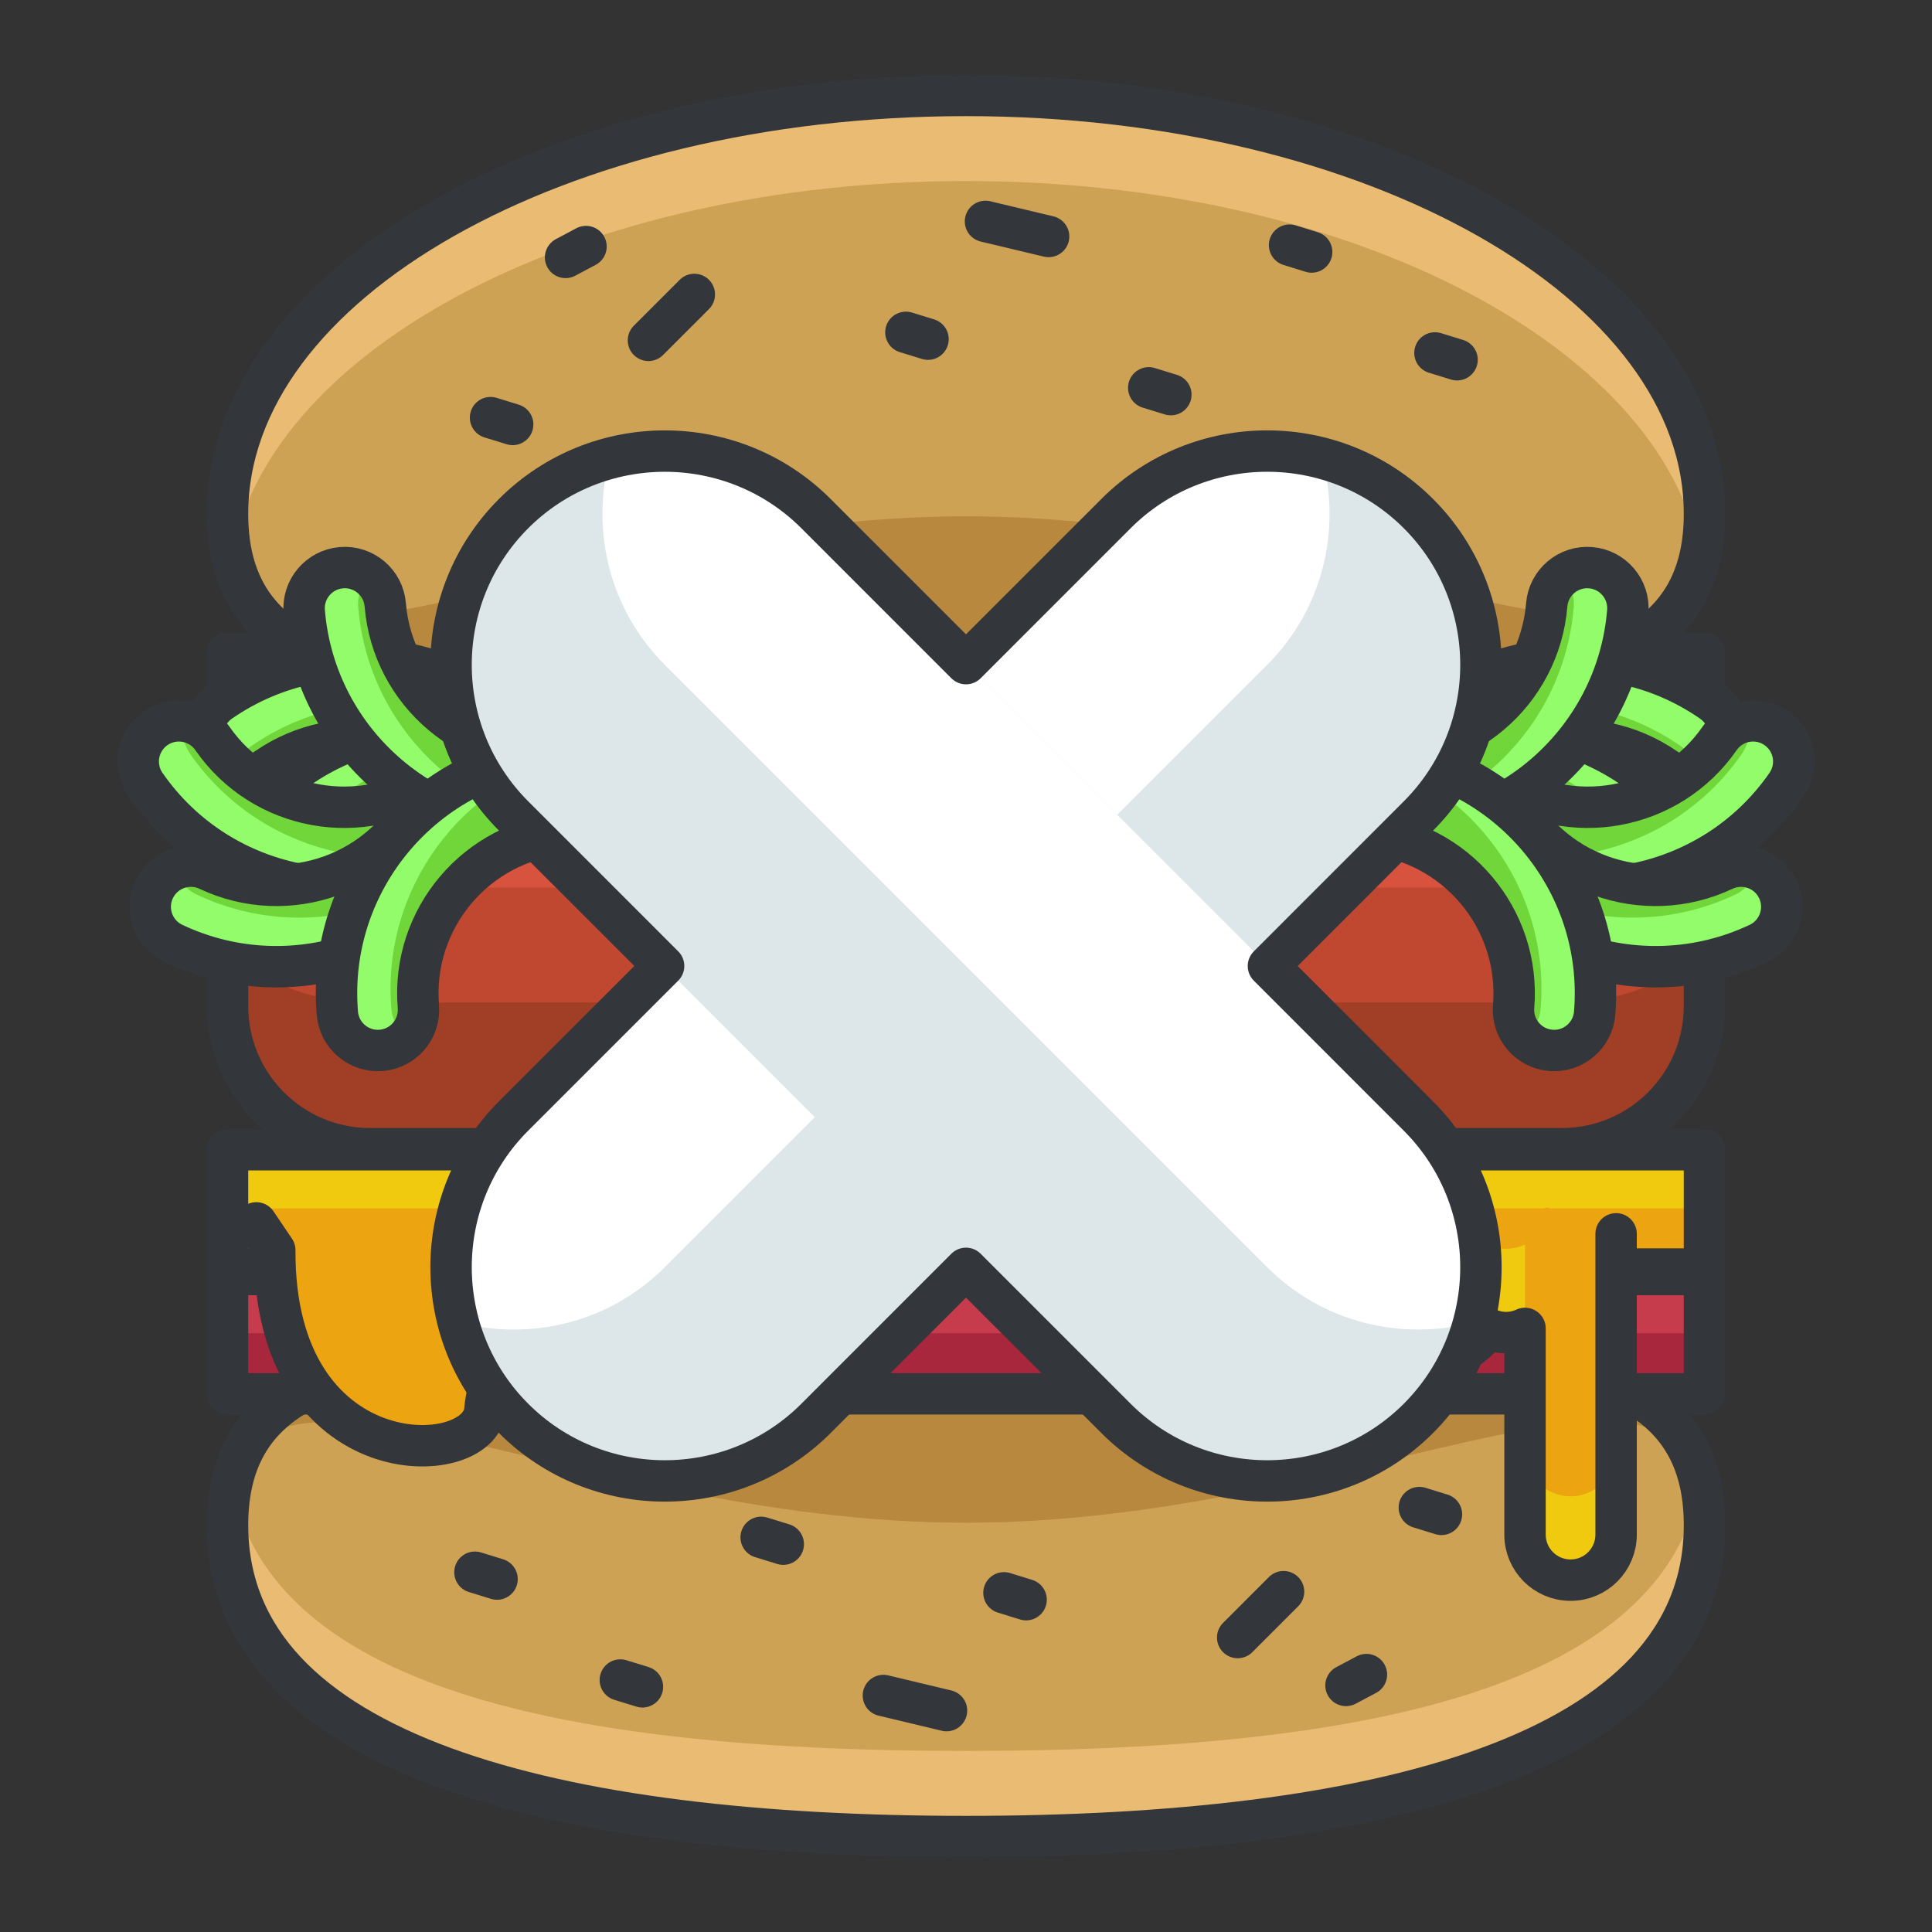 <?xml version="1.0" encoding="utf-8"?>
<!-- Generator: Adobe Illustrator 16.0.0, SVG Export Plug-In . SVG Version: 6.00 Build 0)  -->
<!DOCTYPE svg PUBLIC "-//W3C//DTD SVG 1.1//EN" "http://www.w3.org/Graphics/SVG/1.1/DTD/svg11.dtd">
<svg version="1.1" id="Layer_1" xmlns="http://www.w3.org/2000/svg" xmlns:xlink="http://www.w3.org/1999/xlink" x="0px" y="0px"
	 width="140px" height="140px" viewBox="0 0 140 140" style="enable-background:new 0 0 140 140;" xml:space="preserve">
<rect x="0" y="0" width="140" height="140" fill="#333333" stroke="none"/>
<style type="text/css">
<![CDATA[
	.st0{fill:#7A62F4;}
	.st1{fill:#7A8A91;}
	.st2{fill:#AA3154;}
	.st3{fill:#474B4F;}
	.st4{fill:#474C51;}
	.st5{fill:#477184;}
	.st6{fill:#AA8D5E;}
	.st7{fill:#AAF789;}
	.st8{fill:#7BE6FF;}
	.st9{fill:#7C66D8;}
	.st10{fill:#7CC0D8;}
	.st11{fill:#495359;}
	.st12{fill:#49DB7A;}
	.st13{fill:#49E500;}
	.st14{fill:#7DA8AA;}
	
		.st15{fill:none;stroke:#7C9199;stroke-width:3;stroke-linecap:round;stroke-linejoin:round;stroke-miterlimit:10;stroke-dasharray:5;}
	.st16{fill:#AD9F7F;}
	.st17{fill:none;stroke:#D3ECEF;stroke-linecap:round;stroke-linejoin:round;stroke-miterlimit:10;}
	.st18{fill:none;stroke:#C42323;stroke-width:3;stroke-linecap:round;stroke-linejoin:round;stroke-miterlimit:10;}
	.st19{fill:#AE52FF;}
	.st20{fill:#10DEF9;}
	.st21{fill:none;stroke:#267DC4;stroke-width:3;stroke-linecap:round;stroke-linejoin:round;stroke-miterlimit:10;}
	.st22{fill:#1162BA;}
	.st23{fill:#E02F2F;}
	.st24{fill:#E05368;}
	.st25{fill:#AFBFCE;}
	.st26{fill:#AFC8DD;}
	.st27{fill:#E0CC77;}
	.st28{fill:#1247B2;}
	.st29{fill:#E0DECE;}
	.st30{fill:#E0FF9C;}
	.st31{fill:none;stroke:#E21A32;stroke-linecap:round;stroke-linejoin:round;stroke-miterlimit:10;}
	.st32{fill:#13D626;}
	.st33{fill:#E2823B;}
	.st34{fill:#1462EF;}
	.st35{fill:#14B0ED;}
	.st36{fill:#1576EA;}
	.st37{fill:#15BDFF;}
	.st38{fill:#1613A5;}
	.st39{fill:#4A5056;}
	.st40{fill:#E55166;}
	.st41{fill:#E55A6B;}
	.st42{fill:#E56171;}
	.st43{fill:none;stroke:#79CC7E;stroke-width:2;stroke-linecap:round;stroke-linejoin:round;stroke-miterlimit:10;}
	.st44{fill:#4B6466;}
	.st45{opacity:0.4;fill:#79CC7E;}
	.st46{fill:#E6F1F4;}
	.st47{fill:#E6F2FC;}
	.st48{fill:#4C6362;}
	.st49{fill:#18AA67;}
	.st50{fill:#4D4D91;}
	.st51{fill:#4D575B;}
	.st52{fill:#E88E0C;}
	.st53{fill:#4DADCE;}
	.st54{fill:#E8E8E8;}
	.st55{opacity:0.3;fill:#9AA5A4;}
	.st56{fill:#80C3FF;}
	.st57{fill:#B066FF;}
	.st58{fill:#818F91;}
	.st59{fill:#B0D1D6;}
	.st60{fill:#B1DBDD;}
	.st61{fill:#B2104E;}
	.st62{fill:none;stroke:#FCFAE8;stroke-width:3;stroke-linecap:round;stroke-linejoin:round;stroke-miterlimit:10;}
	.st63{fill:#B2D1C7;}
	.st64{fill:#83ED3E;}
	.st65{fill:#83ED88;}
	.st66{fill:#8461BC;}
	.st67{fill:#84692C;}
	.st68{fill:#B3C9E2;}
	.st69{fill:none;stroke:#ED8700;stroke-width:3;stroke-linecap:round;stroke-linejoin:round;}
	.st70{fill:none;stroke:#64E2DC;stroke-width:3;stroke-linecap:round;stroke-linejoin:round;stroke-miterlimit:10;}
	.st71{fill:none;stroke:#33363A;stroke-width:3;stroke-linecap:round;stroke-linejoin:round;stroke-miterlimit:10;}
	.st72{fill:none;stroke:#33363A;stroke-width:4;stroke-linecap:round;stroke-linejoin:round;stroke-miterlimit:10;}
	.st73{fill:#85A7A8;}
	.st74{fill:#85C606;}
	.st75{fill:none;stroke:#33363A;stroke-width:5;stroke-linecap:round;stroke-linejoin:round;stroke-miterlimit:10;}
	.st76{fill:#86B2A2;}
	.st77{fill:#EA3D6A;}
	.st78{fill:#875835;}
	.st79{fill:#EA9706;}
	.st80{fill:#1C19AF;}
	.st81{fill:#EAAA0A;}
	.st82{fill:#EABC73;}
	.st83{fill:#EADFB2;}
	.st84{fill:#EAE4BE;}
	.st85{fill:#EAF2F9;}
	.st86{fill:#B7883D;}
	.st87{fill:#1CE5C3;}
	.st88{fill:#1CE8E3;}
	.st89{fill:#B7F467;}
	.st90{fill:none;stroke:#36B0CC;stroke-width:3;stroke-linecap:round;stroke-linejoin:round;stroke-miterlimit:10;}
	.st91{fill:#EBEDD3;}
	.st92{fill:none;stroke:#FFB000;stroke-width:3;stroke-linecap:round;stroke-linejoin:round;stroke-dasharray:8.275,8.275;}
	.st93{fill:#1DA834;}
	.st94{fill:#1DC8CC;}
	.st95{fill:#8957CE;}
	.st96{fill:#B8D3D1;}
	.st97{fill:#89A3A3;}
	.st98{fill:#1E91F9;}
	.st99{fill:#B969FF;}
	.st100{fill:#1EA6E2;}
	.st101{fill:#FFFFFF;stroke:#FFFFFF;stroke-width:2;stroke-linecap:round;stroke-linejoin:round;stroke-miterlimit:10;}
	.st102{fill:#ED4706;}
	.st103{fill:#EDA411;}
	.st104{fill:#EDDE88;}
	.st105{fill:#EDF4F4;}
	.st106{fill:#5050E2;}
	.st107{fill:#1FADE5;}
	.st108{enable-background:new    ;}
	.st109{fill:#EF4D4D;}
	.st110{fill:#EF6F7B;}
	.st111{fill:#EF9681;}
	.st112{fill:#EFA37D;}
	.st113{fill:#EFB289;}
	.st114{fill:#EFBD59;}
	.st115{fill:#EFCA0F;}
	.st116{fill:#EFEFDF;}
	.st117{fill:#526163;}
	.st118{fill:#529E54;}
	.st119{fill:#52C408;}
	.st120{fill:#5351B7;}
	.st121{fill:none;stroke:#EBEDD3;stroke-linecap:round;stroke-linejoin:round;stroke-miterlimit:10;}
	.st122{fill:#555D60;}
	.st123{fill:#55DBFF;}
	.st124{fill:none;stroke:#FFEF5A;stroke-width:2;stroke-linecap:round;stroke-linejoin:round;stroke-miterlimit:10;}
	.st125{fill:none;stroke:#FFEF5A;stroke-width:4;stroke-linecap:round;stroke-linejoin:round;stroke-miterlimit:10;}
	.st126{fill:none;stroke:#536B7C;stroke-width:3;stroke-linecap:round;stroke-linejoin:round;stroke-miterlimit:10;}
	.st127{fill:#8A9199;}
	.st128{fill:#8A998A;}
	.st129{fill:#8CE5E2;}
	.st130{fill:#BC3150;}
	.st131{fill:#595F66;}
	.st132{fill:#BC8B4B;}
	.st133{fill:#8DABC9;}
	.st134{fill:#8E7EED;}
	.st135{fill:#8EC1C1;}
	.st136{fill:#20BCF2;}
	.st137{fill:#8F56D8;}
	.st138{fill:#BEDD05;}
	.st139{fill:none;stroke:#EAD7FF;stroke-width:3;stroke-linecap:round;stroke-linejoin:round;stroke-miterlimit:10;}
	.st140{fill:#2178F7;}
	.st141{fill:#219B1E;}
	.st142{fill:#BF76FF;}
	.st143{fill:none;stroke:#88CCFF;stroke-width:3;stroke-linecap:round;stroke-linejoin:round;stroke-miterlimit:10;}
	.st144{fill:#22A1EF;}
	.st145{fill:#237AF9;}
	.st146{fill:#F2790C;}
	.st147{fill:#246DED;}
	.st148{fill:#F3FAFF;}
	.st149{fill:#25C10A;}
	.st150{fill:#F42535;}
	.st151{fill:#F4921E;}
	.st152{fill:#F4AB0B;}
	.st153{fill:#F4F3E9;}
	.st154{fill:#5A5F63;}
	.st155{fill:#26A3F7;}
	.st156{fill:#F5FEFF;}
	.st157{fill:#277AF4;}
	.st158{fill:#2792F4;}
	.st159{fill:#279377;}
	.st160{fill:#27C927;}
	.st161{fill:#5C2DE0;}
	.st162{fill:#F7441C;}
	.st163{fill:#F7910B;}
	.st164{fill:#F79E00;}
	.st165{fill:none;stroke:#FFB000;stroke-width:3;stroke-linecap:round;stroke-linejoin:round;}
	.st166{fill:#5D3EDD;}
	.st167{fill:#29CDFF;}
	.st168{fill:#5E6870;}
	.st169{fill:#F9A858;}
	.st170{fill:#F9C19B;}
	.st171{fill:#F9E446;}
	.st172{fill:#5F666B;}
	.st173{fill:#5FCE96;}
	.st174{fill:#90B2B1;}
	.st175{fill:#91EA57;}
	.st176{fill:#C11E5C;}
	.st177{fill:#C14830;}
	.st178{fill:#C17E25;}
	.st179{fill:#C1B995;}
	.st180{fill:#C1BFA7;}
	.st181{fill:none;stroke:#F9EF95;stroke-width:3;stroke-linecap:round;stroke-linejoin:round;stroke-miterlimit:10;}
	.st182{fill:#92E0FF;}
	.st183{fill:#92FC6B;}
	.st184{fill:#C28AE2;}
	.st185{fill:#939DA3;}
	.st186{fill:#C3D8D6;}
	.st187{fill:#C3DFE0;}
	.st188{fill:#C42323;}
	.st189{fill:#C4415B;}
	.st190{fill:#C480FF;}
	.st191{fill:#95AF68;}
	.st192{fill:#2A8BF4;}
	.st193{fill:#2AAD2A;}
	.st194{fill:#C5E3EA;}
	.st195{fill:#C63C4D;}
	.st196{fill:#C67A6D;}
	.st197{fill:#C6BA9B;}
	.st198{fill:#FC4259;}
	.st199{fill:#FC90A2;}
	.st200{fill:#C8DBDB;}
	.st201{fill:#FCC322;}
	.st202{fill:#FCDECA;}
	.st203{fill:#FCF8E6;}
	.st204{fill:#2E6ECC;}
	.st205{fill:#FCFCB9;}
	.st206{fill:none;stroke:#FFB000;stroke-width:3;stroke-linecap:round;stroke-linejoin:round;stroke-dasharray:8.028,8.028;}
	.st207{fill:#C9E1F2;}
	.st208{fill:#FDFFFF;}
	.st209{fill:#FF315D;}
	.st210{fill:#FF3636;}
	.st211{fill:#FF4800;}
	.st212{fill:#FF502E;}
	.st213{fill:#FF5B00;}
	.st214{fill:#FF647E;}
	.st215{fill:#FF6B06;}
	.st216{fill:#FF7639;}
	.st217{fill:#FF7892;}
	.st218{fill:#FF7900;}
	.st219{fill:#FF8103;}
	.st220{fill:#FF8500;}
	.st221{fill:#FF9100;}
	.st222{fill:#FF9700;}
	.st223{fill:#FF9E12;}
	.st224{fill:#61BBFF;}
	.st225{fill:#FFA300;}
	.st226{fill:#FFAA00;}
	.st227{fill:#FFABBF;}
	.st228{fill:#FFB000;}
	.st229{fill:#FFB206;}
	.st230{fill:#FFBC00;}
	.st231{fill:#FFBF31;}
	.st232{fill:#FFC1AE;}
	.st233{fill:#FFC200;}
	.st234{fill:#FFC757;}
	.st235{fill:#FFC817;}
	.st236{fill:#FFCE00;}
	.st237{fill:#FFD243;}
	.st238{fill:#FFD400;}
	.st239{fill:#FFD833;}
	.st240{fill:#FFD9C0;}
	.st241{fill:#FFDC10;}
	.st242{fill:#FFDE52;}
	.st243{fill:#FFE108;}
	.st244{fill:#FFE10B;}
	.st245{fill:#FFE31A;}
	.st246{fill:#FFE448;}
	.st247{fill:#FFE8C2;}
	.st248{fill:#FFE98F;}
	.st249{fill:#FFEB5A;}
	.st250{fill:#FFEDA1;}
	.st251{fill:#FFF19C;}
	.st252{fill:#FFF6E1;}
	.st253{fill:#FFF87B;}
	.st254{fill:#FFF8C7;}
	.st255{fill:#FFFCEE;}
	.st256{fill:#FFFFFF;}
	.st257{fill:#62CEDD;}
	.st258{fill:#636E72;}
	.st259{fill:none;stroke:#DDAC24;stroke-width:2;stroke-linecap:round;stroke-linejoin:round;stroke-miterlimit:10;}
	.st260{fill:#64BDFF;}
	.st261{fill:#64E2DC;}
	.st262{fill:none;stroke:#33363A;stroke-linecap:round;stroke-linejoin:round;stroke-miterlimit:10;}
	.st263{fill:#66797F;}
	.st264{fill:none;stroke:#EBC0F9;stroke-width:3;stroke-linecap:round;stroke-linejoin:round;stroke-miterlimit:10;}
	.st265{fill:#9AC1C1;}
	.st266{fill:#676E72;}
	.st267{fill:#677F7F;}
	.st268{fill:#678B99;}
	.st269{fill:#9B0751;}
	.st270{fill:#9B6743;}
	.st271{fill:#9B7335;}
	.st272{fill:none;stroke:#E0FF9C;stroke-width:3;stroke-linecap:round;stroke-linejoin:round;stroke-miterlimit:10;}
	.st273{fill:#CAD7E5;}
	.st274{fill:#CAE5E3;}
	.st275{fill:none;stroke:#FFD815;stroke-width:3;stroke-linecap:round;stroke-linejoin:round;stroke-miterlimit:10;}
	.st276{fill:none;stroke:#64C0F9;stroke-width:3;stroke-linecap:round;stroke-linejoin:round;stroke-miterlimit:10;}
	.st277{fill:#68B6DD;}
	.st278{fill:#CC445B;}
	.st279{fill:none;stroke:#66A8F7;stroke-width:3;stroke-linecap:round;stroke-linejoin:round;stroke-miterlimit:10;}
	.st280{fill:#9D67C1;}
	.st281{fill:#CCFFFF;}
	.st282{fill:#9DC0C4;}
	.st283{fill:#9E2323;}
	.st284{fill:#9E45DD;}
	.st285{fill:#CDDEE0;}
	.st286{fill:#309FD6;}
	.st287{fill:none;stroke:#ED8700;stroke-width:3;stroke-linecap:round;stroke-linejoin:round;stroke-dasharray:7.704,7.704;}
	.st288{fill:#CE4313;}
	.st289{fill:#CEA255;}
	.st290{fill:#9FC1B5;}
	.st291{fill:#3131DD;}
	.st292{fill:#33363A;}
	.st293{fill:#334746;}
	.st294{fill:#3380CC;}
	.st295{fill:#34C166;}
	.st296{fill:#363B3F;}
	.st297{fill:#6A797C;}
	.st298{fill:#33363A;stroke:#33363A;stroke-width:3;stroke-linecap:round;stroke-linejoin:round;stroke-miterlimit:10;}
	.st299{fill:#6C85FF;}
	.st300{opacity:0.2;fill:#3C8DA0;}
	.st301{fill:none;stroke:#5F6266;stroke-width:3;stroke-linecap:round;stroke-linejoin:round;stroke-miterlimit:10;}
	.st302{fill:#00ADDB;}
	.st303{fill:#6F898C;}
	.st304{fill:#6FAF00;}
	.st305{fill:#D0D8CA;}
	.st306{fill:#D0E0EA;}
	.st307{fill:#D0E2F4;}
	.st308{fill:none;stroke:#FFB000;stroke-width:3;stroke-linecap:round;stroke-linejoin:round;stroke-dasharray:7.848,7.848;}
	.st309{fill:none;stroke:#33363A;stroke-width:10;stroke-linecap:round;stroke-linejoin:round;stroke-miterlimit:10;}
	.st310{fill:#04968E;}
	.st311{fill:#D30B49;}
	.st312{fill:#D31818;}
	.st313{fill:#D34624;}
	.st314{fill:#D39F1E;}
	.st315{fill:#D3D1C1;}
	.st316{fill:#D3DADD;}
	.st317{fill:#D3E5EA;}
	.st318{fill:#055E6D;}
	.st319{fill:#059CE8;}
	.st320{fill:#064E7F;}
	.st321{fill:#066782;}
	.st322{fill:#07563C;}
	.st323{fill:#D5E2CC;}
	.st324{fill:#3B4244;}
	.st325{fill:#D60024;}
	.st326{fill:#D6702B;}
	.st327{fill:#D68967;}
	.st328{fill:#D6A545;}
	.st329{fill:#D6CB9D;}
	.st330{fill:#3C4044;}
	.st331{fill:#08BC26;}
	.st332{fill:#097F2A;}
	.st333{fill:none;stroke:#FFAB94;stroke-width:4;stroke-linecap:round;stroke-linejoin:round;stroke-miterlimit:10;}
	.st334{fill:#3D5957;}
	.st335{fill:#3D99F4;}
	.st336{fill:#D8235F;}
	.st337{fill:#D83055;}
	.st338{fill:#D83563;}
	.st339{fill:#D83705;}
	.st340{fill:#D8533D;}
	.st341{fill:#D8D7C0;}
	.st342{fill:#3E9FF7;}
	.st343{fill:#D9F0F4;}
	.st344{fill:#705622;}
	.st345{fill:#70D63A;}
	.st346{fill:#A03F25;}
	.st347{fill:#A07F3C;}
	.st348{opacity:0.6;fill:#2670BF;}
	.st349{fill:#A0BAB9;}
	.st350{fill:#A197FC;}
	.st351{fill:#727B84;}
	.st352{fill:#A1C6C6;}
	.st353{fill:#A23FE8;}
	.st354{fill:#737F73;}
	.st355{fill:#73F4B3;}
	.st356{fill:#A31153;}
	.st357{fill:#748C4F;}
	.st358{fill:#749997;}
	.st359{fill:#0A7BE2;}
	.st360{fill:#0A8989;}
	.st361{fill:#0A912A;}
	.st362{fill:#0A9B3D;}
	.st363{fill:#0A9DBF;}
	.st364{fill:#A53CEF;}
	.st365{fill:#0ABAEA;}
	.st366{fill:#A5BFBF;}
	.st367{fill:#7799AA;}
	.st368{fill:#77D852;}
	.st369{fill:#0C4ABA;}
	.st370{fill:#DAE5E5;}
	.st371{fill:#0CA813;}
	.st372{fill:#788E8D;}
	.st373{fill:#78CFFF;}
	.st374{fill:#A8273D;}
	.st375{fill:#79CC7E;}
	.st376{fill:#0E48DB;}
	.st377{fill:#DCE7EF;}
	.st378{fill:#0E7F24;}
	.st379{fill:#DDAC24;}
	.st380{fill:#DDC872;}
	.st381{fill:#DDE6E8;}
	.st382{fill:#404449;}
	.st383{fill:#0FA88E;}
	.st384{fill:#DEF21D;}
	.st385{fill:#4120CE;}
	.st386{fill:none;stroke:#CCB13E;stroke-width:3;stroke-linecap:round;stroke-linejoin:round;stroke-miterlimit:10;}
	.st387{fill:#41F7D4;}
	.st388{fill:#DFEDEF;}
	.st389{fill:#DFF4E9;}
	.st390{fill:#DFF7F6;}
	.st391{fill:#42E6EA;}
	.st392{fill:#43474C;}
	.st393{fill:#43B1E8;}
	.st394{fill:#44CC7B;}
	.st395{fill:#45484C;}
	.st396{fill:#454A4F;}
	.st397{fill:#45BA0F;}
	.st398{fill:#45CAFF;}
]]>
</style>
<g>
	<g>
		<g>
			<rect x="16.488" y="83.312" class="st103" width="107.024" height="8.647"/>
			<rect x="16.488" y="83.312" class="st115" width="107.024" height="4.255"/>
			<rect x="16.488" y="83.312" class="st71" width="107.024" height="8.647"/>
		</g>
		<g>
			<rect x="16.488" y="47.312" class="st315" width="107.024" height="19.22"/>
			<rect x="16.488" y="47.312" class="st256" width="107.024" height="9.456"/>
			<rect x="16.488" y="47.312" class="st71" width="107.024" height="19.22"/>
		</g>
		<g>
			<path class="st86" d="M16.488,110.514c0-16.748,23.959-11.889,53.512-11.889c29.555,0,53.513-4.859,53.513,11.889
				c0,16.746-23.958,22.57-53.513,22.57C40.447,133.084,16.488,127.26,16.488,110.514z"/>
			<path class="st289" d="M16.488,110.514c0-16.748,23.959-0.172,53.512-0.172c29.555,0,53.513-16.576,53.513,0.172
				c0,16.746-23.958,22.57-53.513,22.57C40.447,133.084,16.488,127.26,16.488,110.514z"/>
			<path class="st82" d="M70,126.881c-27.587,0-50.291-4.078-53.191-19.273c-0.207,0.834-0.32,1.791-0.32,2.906
				c0,16.746,23.959,22.57,53.512,22.57c29.555,0,53.513-5.824,53.513-22.57c0-1.115-0.113-2.072-0.321-2.906
				C120.292,122.803,97.587,126.881,70,126.881z"/>
			<path class="st71" d="M16.488,110.514c0-16.748,23.959-11.889,53.512-11.889c29.555,0,53.513-4.859,53.513,11.889
				c0,16.746-23.958,22.57-53.513,22.57C40.447,133.084,16.488,127.26,16.488,110.514z"/>
			<line class="st71" x1="93.011" y1="115.338" x2="89.687" y2="118.662"/>
			<line class="st71" x1="64.014" y1="122.863" x2="68.588" y2="123.957"/>
			<line class="st71" x1="74.355" y1="115.918" x2="72.751" y2="115.422"/>
			<line class="st71" x1="104.453" y1="109.738" x2="102.85" y2="109.244"/>
			<line class="st71" x1="56.758" y1="111.896" x2="55.156" y2="111.402"/>
			<line class="st71" x1="97.536" y1="122.133" x2="99.017" y2="121.346"/>
			<line class="st71" x1="46.554" y1="122.234" x2="44.951" y2="121.74"/>
			<line class="st71" x1="36.018" y1="114.426" x2="34.416" y2="113.93"/>
		</g>
		<g>
			<rect x="16.488" y="92.355" class="st374" width="107.024" height="8.648"/>
			<rect x="16.488" y="92.355" class="st195" width="107.024" height="4.256"/>
			<rect x="16.488" y="92.355" class="st71" width="107.024" height="8.648"/>
		</g>
		<g>
			<path class="st346" d="M123.512,72.904c0,5.709-4.628,10.338-10.338,10.338H26.826c-5.709,0-10.338-4.629-10.338-10.338v-2.067
				c0-5.709,4.629-10.338,10.338-10.338h86.349c5.71,0,10.338,4.629,10.338,10.338V72.904z"/>
			<path class="st177" d="M26.826,72.646h86.349c4.8,0,8.823-1.885,9.987-4.438c-1.164-4.434-5.188-7.709-9.987-7.709H26.826
				c-4.8,0-8.823,3.275-9.987,7.709C18.002,70.761,22.026,72.646,26.826,72.646z"/>
			<path class="st340" d="M17.82,69.602c1.767-3.154,5.133-5.288,9.006-5.288h86.349c3.874,0,7.239,2.134,9.007,5.288
				c0.422-0.435,0.756-0.9,0.98-1.394c-1.164-4.434-5.188-7.709-9.987-7.709H26.826c-4.8,0-8.823,3.275-9.987,7.709
				C17.062,68.701,17.396,69.167,17.82,69.602z"/>
			<path class="st71" d="M123.512,72.904c0,5.709-4.628,10.338-10.338,10.338H26.826c-5.709,0-10.338-4.629-10.338-10.338v-2.067
				c0-5.709,4.629-10.338,10.338-10.338h86.349c5.71,0,10.338,4.629,10.338,10.338V72.904z"/>
		</g>
		<g>
			<path class="st86" d="M123.512,37.239c0,16.748-23.958,11.889-53.513,11.889c-29.553,0-53.512,4.859-53.512-11.889
				C16.488,20.493,40.447,6.916,70,6.916C99.554,6.916,123.512,20.493,123.512,37.239z"/>
			<path class="st289" d="M123.512,37.239c0,16.748-23.958,0.173-53.513,0.173c-29.553,0-53.512,16.575-53.512-0.173
				C16.488,20.493,40.447,6.916,70,6.916C99.554,6.916,123.512,20.493,123.512,37.239z"/>
			<path class="st82" d="M70,13.118c27.588,0,50.292,11.832,53.191,27.027c0.208-0.834,0.321-1.791,0.321-2.906
				c0-16.746-23.958-30.323-53.513-30.323c-29.553,0-53.512,13.577-53.512,30.323c0,1.115,0.113,2.072,0.32,2.906
				C19.708,24.95,42.413,13.118,70,13.118z"/>
			<path class="st71" d="M123.512,37.239c0,16.748-23.958,11.889-53.513,11.889c-29.553,0-53.512,4.859-53.512-11.889
				C16.488,20.493,40.447,6.916,70,6.916C99.554,6.916,123.512,20.493,123.512,37.239z"/>
			<line class="st71" x1="46.989" y1="24.663" x2="50.314" y2="21.337"/>
			<line class="st71" x1="75.986" y1="17.136" x2="71.412" y2="16.044"/>
			<line class="st71" x1="65.645" y1="24.083" x2="67.248" y2="24.577"/>
			<line class="st71" x1="35.546" y1="30.263" x2="37.15" y2="30.757"/>
			<line class="st71" x1="83.242" y1="28.103" x2="84.844" y2="28.597"/>
			<line class="st71" x1="42.464" y1="17.866" x2="40.984" y2="18.653"/>
			<line class="st71" x1="93.446" y1="17.765" x2="95.048" y2="18.261"/>
			<line class="st71" x1="103.982" y1="25.575" x2="105.584" y2="26.069"/>
		</g>
		<g>
			<g>
				<g>
					<g>
						<g>
							<g>
								<path class="st183" d="M99.451,58.106c0.695,1.473,2.453,2.101,3.924,1.406c5.787-2.734,12.723-0.25,15.457,5.539
									c0.695,1.471,2.451,2.1,3.922,1.404c1.473-0.693,2.102-2.451,1.406-3.922c-4.121-8.728-14.576-12.473-23.303-8.351
									C99.385,54.88,98.756,56.636,99.451,58.106z"/>
							</g>
							<path class="st345" d="M120.607,64.212c0.372,0.785,0.355,1.648,0.044,2.393c-0.771-0.232-1.447-0.768-1.819-1.553
								c-2.734-5.789-9.67-8.273-15.457-5.539c-1.471,0.694-3.229,0.066-3.924-1.406c-0.519-1.098-0.299-2.352,0.457-3.209
								C108.016,52.542,116.888,56.339,120.607,64.212z"/>
							<g>
								<path class="st71" d="M99.451,58.106c0.695,1.473,2.453,2.101,3.924,1.406c5.787-2.734,12.723-0.25,15.457,5.539
									c0.695,1.471,2.451,2.1,3.922,1.404c1.473-0.693,2.102-2.451,1.406-3.922c-4.121-8.728-14.576-12.473-23.303-8.351
									C99.385,54.88,98.756,56.636,99.451,58.106z"/>
							</g>
						</g>
						<g>
							<g>
								<path class="st183" d="M100.431,59.36c1.336,0.928,3.173,0.594,4.099-0.744c3.646-5.262,10.894-6.576,16.157-2.933
									c1.336,0.927,3.172,0.595,4.1-0.744c0.926-1.336,0.594-3.173-0.745-4.1c-7.934-5.495-18.859-3.513-24.355,4.421
									C98.759,56.599,99.093,58.435,100.431,59.36z"/>
							</g>
							<path class="st345" d="M121.804,54.071c0.715,0.494,1.133,1.25,1.234,2.048c-0.783,0.186-1.638,0.061-2.352-0.436
								c-5.264-3.644-12.512-2.329-16.157,2.933c-0.926,1.338-2.763,1.672-4.099,0.744c-1-0.691-1.436-1.888-1.209-3.007
								C105.065,50.259,114.646,49.111,121.804,54.071z"/>
							<g>
								<path class="st71" d="M100.431,59.36c1.336,0.928,3.173,0.594,4.099-0.744c3.646-5.262,10.894-6.576,16.157-2.933
									c1.336,0.927,3.172,0.595,4.1-0.744c0.926-1.336,0.594-3.173-0.745-4.1c-7.934-5.495-18.859-3.513-24.355,4.421
									C98.759,56.599,99.093,58.435,100.431,59.36z"/>
							</g>
						</g>
					</g>
					<g>
						<g>
							<g>
								<path class="st183" d="M104.356,57.181c0.927-1.339,2.763-1.672,4.101-0.746c5.264,3.646,12.511,2.332,16.156-2.932
									c0.927-1.338,2.763-1.67,4.1-0.744c1.339,0.926,1.673,2.763,0.744,4.1c-5.496,7.935-16.422,9.917-24.355,4.422
									C103.763,60.353,103.431,58.518,104.356,57.181z"/>
							</g>
							<path class="st345" d="M126.228,54.62c0.494-0.714,0.619-1.567,0.436-2.352c-0.799,0.104-1.556,0.52-2.051,1.234
								c-3.646,5.264-10.893,6.578-16.156,2.932c-1.338-0.926-3.174-0.593-4.101,0.746c-0.69,0.997-0.679,2.271-0.074,3.239
								C111.895,64.071,121.268,61.779,126.228,54.62z"/>
							<g>
								<path class="st71" d="M104.356,57.181c0.927-1.339,2.763-1.672,4.101-0.746c5.264,3.646,12.511,2.332,16.156-2.932
									c0.927-1.338,2.763-1.67,4.1-0.744c1.339,0.926,1.673,2.763,0.744,4.1c-5.496,7.935-16.422,9.917-24.355,4.422
									C103.763,60.353,103.431,58.518,104.356,57.181z"/>
							</g>
						</g>
						<g>
							<g>
								<path class="st183" d="M105.529,56.103c1.47-0.695,3.228-0.065,3.922,1.405c2.734,5.789,9.67,8.273,15.459,5.538
									c1.47-0.693,3.227-0.064,3.922,1.407c0.694,1.47,0.066,3.228-1.406,3.921c-8.727,4.123-19.18,0.377-23.303-8.349
									C103.427,58.554,104.056,56.798,105.529,56.103z"/>
							</g>
							<path class="st345" d="M125.748,64.823c0.786-0.372,1.321-1.049,1.554-1.82c-0.745-0.312-1.606-0.327-2.392,0.043
								c-5.789,2.735-12.725,0.251-15.459-5.538c-0.694-1.471-2.452-2.101-3.922-1.405c-1.1,0.518-1.725,1.629-1.686,2.77
								C108.611,65.842,117.875,68.543,125.748,64.823z"/>
							<g>
								<path class="st71" d="M105.529,56.103c1.47-0.695,3.228-0.065,3.922,1.405c2.734,5.789,9.67,8.273,15.459,5.538
									c1.47-0.693,3.227-0.064,3.922,1.407c0.694,1.47,0.066,3.228-1.406,3.921c-8.727,4.123-19.18,0.377-23.303-8.349
									C103.427,58.554,104.056,56.798,105.529,56.103z"/>
							</g>
						</g>
					</g>
				</g>
				<g>
					<g>
						<g>
							<path class="st183" d="M96.378,57.142c0.133-1.621,1.557-2.826,3.178-2.693c6.381,0.526,12-4.236,12.525-10.617
								c0.134-1.622,1.557-2.829,3.179-2.695c1.621,0.134,2.828,1.558,2.694,3.18c-0.793,9.618-9.264,16.799-18.883,16.006
								C97.451,60.188,96.244,58.764,96.378,57.142z"/>
						</g>
						<path class="st345" d="M114.04,43.992c0.071-0.866-0.248-1.669-0.8-2.255c-0.641,0.488-1.086,1.228-1.158,2.094
							c-0.525,6.381-6.145,11.144-12.525,10.617c-1.621-0.133-3.045,1.072-3.178,2.693c-0.101,1.211,0.547,2.308,1.555,2.845
							C106.353,59.343,113.324,52.671,114.04,43.992z"/>
						<g>
							<path class="st71" d="M96.378,57.142c0.133-1.621,1.557-2.826,3.178-2.693c6.381,0.526,12-4.236,12.525-10.617
								c0.134-1.622,1.557-2.829,3.179-2.695c1.621,0.134,2.828,1.558,2.694,3.18c-0.793,9.618-9.264,16.799-18.883,16.006
								C97.451,60.188,96.244,58.764,96.378,57.142z"/>
						</g>
					</g>
					<g>
						<g>
							<path class="st183" d="M96.371,57.231c-0.134,1.621,1.072,3.046,2.693,3.18c6.381,0.525,11.145,6.145,10.619,12.525
								c-0.135,1.621,1.072,3.044,2.693,3.178s3.045-1.072,3.178-2.693c0.795-9.619-6.387-18.091-16.006-18.884
								C97.927,54.403,96.503,55.61,96.371,57.231z"/>
						</g>
						<path class="st345" d="M111.64,73.097c-0.072,0.867-0.518,1.605-1.158,2.094c-0.553-0.586-0.871-1.389-0.799-2.254
							c0.525-6.381-4.238-12-10.619-12.525c-1.621-0.134-2.827-1.559-2.693-3.18c0.1-1.209,0.919-2.187,2-2.551
							C106.572,56.695,112.356,64.419,111.64,73.097z"/>
						<g>
							<path class="st71" d="M96.371,57.231c-0.134,1.621,1.072,3.046,2.693,3.18c6.381,0.525,11.145,6.145,10.619,12.525
								c-0.135,1.621,1.072,3.044,2.693,3.178s3.045-1.072,3.178-2.693c0.795-9.619-6.387-18.091-16.006-18.884
								C97.927,54.403,96.503,55.61,96.371,57.231z"/>
						</g>
					</g>
				</g>
			</g>
			<g>
				<g>
					<g>
						<g>
							<g>
								<path class="st183" d="M40.549,58.106c-0.694,1.473-2.452,2.101-3.924,1.406c-5.788-2.734-12.722-0.25-15.456,5.539
									c-0.697,1.471-2.452,2.1-3.924,1.404c-1.471-0.693-2.101-2.451-1.406-3.922c4.123-8.728,14.576-12.473,23.304-8.351
									C40.615,54.88,41.244,56.636,40.549,58.106z"/>
							</g>
							<path class="st345" d="M19.392,64.212c-0.371,0.785-0.355,1.648-0.043,2.393c0.771-0.232,1.447-0.768,1.82-1.553
								c2.734-5.789,9.668-8.273,15.456-5.539c1.472,0.694,3.229,0.066,3.924-1.406c0.519-1.098,0.298-2.352-0.458-3.209
								C31.984,52.542,23.112,56.339,19.392,64.212z"/>
							<g>
								<path class="st71" d="M40.549,58.106c-0.694,1.473-2.452,2.101-3.924,1.406c-5.788-2.734-12.722-0.25-15.456,5.539
									c-0.697,1.471-2.452,2.1-3.924,1.404c-1.471-0.693-2.101-2.451-1.406-3.922c4.123-8.728,14.576-12.473,23.304-8.351
									C40.615,54.88,41.244,56.636,40.549,58.106z"/>
							</g>
						</g>
						<g>
							<g>
								<path class="st183" d="M39.57,59.36c-1.337,0.928-3.174,0.594-4.1-0.744c-3.646-5.262-10.895-6.576-16.157-2.933
									c-1.337,0.927-3.173,0.595-4.099-0.744c-0.926-1.336-0.594-3.173,0.744-4.1c7.934-5.495,18.859-3.513,24.355,4.421
									C41.24,56.599,40.908,58.435,39.57,59.36z"/>
							</g>
							<path class="st345" d="M18.195,54.071c-0.714,0.494-1.132,1.25-1.234,2.048c0.785,0.186,1.639,0.061,2.353-0.436
								c5.263-3.644,12.511-2.329,16.157,2.933c0.926,1.338,2.763,1.672,4.1,0.744c0.998-0.691,1.435-1.888,1.209-3.007
								C34.935,50.259,25.353,49.111,18.195,54.071z"/>
							<g>
								<path class="st71" d="M39.57,59.36c-1.337,0.928-3.174,0.594-4.1-0.744c-3.646-5.262-10.895-6.576-16.157-2.933
									c-1.337,0.927-3.173,0.595-4.099-0.744c-0.926-1.336-0.594-3.173,0.744-4.1c7.934-5.495,18.859-3.513,24.355,4.421
									C41.24,56.599,40.908,58.435,39.57,59.36z"/>
							</g>
						</g>
					</g>
					<g>
						<g>
							<g>
								<path class="st183" d="M35.644,57.181c-0.927-1.339-2.764-1.672-4.102-0.746c-5.263,3.646-12.51,2.332-16.154-2.932
									c-0.928-1.338-2.764-1.67-4.102-0.744s-1.672,2.763-0.744,4.1c5.496,7.935,16.422,9.917,24.356,4.422
									C36.236,60.353,36.569,58.518,35.644,57.181z"/>
							</g>
							<path class="st345" d="M13.772,54.62c-0.494-0.714-0.618-1.567-0.435-2.352c0.799,0.104,1.555,0.52,2.051,1.234
								c3.645,5.264,10.892,6.578,16.154,2.932c1.338-0.926,3.175-0.593,4.102,0.746c0.689,0.997,0.68,2.271,0.074,3.239
								C28.105,64.071,18.732,61.779,13.772,54.62z"/>
							<g>
								<path class="st71" d="M35.644,57.181c-0.927-1.339-2.764-1.672-4.102-0.746c-5.263,3.646-12.51,2.332-16.154-2.932
									c-0.928-1.338-2.764-1.67-4.102-0.744s-1.672,2.763-0.744,4.1c5.496,7.935,16.422,9.917,24.356,4.422
									C36.236,60.353,36.569,58.518,35.644,57.181z"/>
							</g>
						</g>
						<g>
							<g>
								<path class="st183" d="M34.472,56.103c-1.471-0.695-3.229-0.065-3.924,1.405c-2.733,5.789-9.669,8.273-15.457,5.538
									c-1.471-0.693-3.229-0.064-3.922,1.407c-0.695,1.47-0.067,3.228,1.405,3.921c8.726,4.123,19.181,0.377,23.303-8.349
									C36.572,58.554,35.943,56.798,34.472,56.103z"/>
							</g>
							<path class="st345" d="M14.253,64.823c-0.787-0.372-1.322-1.049-1.555-1.82c0.744-0.312,1.607-0.327,2.393,0.043
								c5.788,2.735,12.724,0.251,15.457-5.538c0.695-1.471,2.453-2.101,3.924-1.405c1.098,0.518,1.725,1.629,1.685,2.77
								C31.39,65.842,22.125,68.543,14.253,64.823z"/>
							<g>
								<path class="st71" d="M34.472,56.103c-1.471-0.695-3.229-0.065-3.924,1.405c-2.733,5.789-9.669,8.273-15.457,5.538
									c-1.471-0.693-3.229-0.064-3.922,1.407c-0.695,1.47-0.067,3.228,1.405,3.921c8.726,4.123,19.181,0.377,23.303-8.349
									C36.572,58.554,35.943,56.798,34.472,56.103z"/>
							</g>
						</g>
					</g>
				</g>
				<g>
					<g>
						<g>
							<path class="st183" d="M43.623,57.142c-0.134-1.621-1.558-2.826-3.178-2.693c-6.381,0.526-12.001-4.236-12.527-10.617
								c-0.133-1.622-1.555-2.829-3.178-2.695c-1.621,0.134-2.828,1.558-2.694,3.18c0.793,9.618,9.263,16.799,18.883,16.006
								C42.549,60.188,43.755,58.764,43.623,57.142z"/>
						</g>
						<path class="st345" d="M25.96,43.992c-0.071-0.866,0.248-1.669,0.8-2.255c0.641,0.488,1.087,1.228,1.157,2.094
							c0.526,6.381,6.146,11.144,12.527,10.617c1.62-0.133,3.044,1.072,3.178,2.693c0.1,1.211-0.549,2.308-1.557,2.845
							C33.647,59.343,26.675,52.671,25.96,43.992z"/>
						<g>
							<path class="st71" d="M43.623,57.142c-0.134-1.621-1.558-2.826-3.178-2.693c-6.381,0.526-12.001-4.236-12.527-10.617
								c-0.133-1.622-1.555-2.829-3.178-2.695c-1.621,0.134-2.828,1.558-2.694,3.18c0.793,9.618,9.263,16.799,18.883,16.006
								C42.549,60.188,43.755,58.764,43.623,57.142z"/>
						</g>
					</g>
					<g>
						<g>
							<path class="st183" d="M43.63,57.231c0.133,1.621-1.073,3.046-2.695,3.18c-6.381,0.525-11.145,6.145-10.618,12.525
								c0.134,1.621-1.071,3.044-2.692,3.178c-1.622,0.134-3.047-1.072-3.18-2.693c-0.794-9.619,6.388-18.091,16.006-18.884
								C42.073,54.403,43.496,55.61,43.63,57.231z"/>
						</g>
						<path class="st345" d="M28.36,73.097c0.071,0.867,0.519,1.605,1.158,2.094c0.552-0.586,0.871-1.389,0.799-2.254
							c-0.526-6.381,4.237-12,10.618-12.525c1.622-0.134,2.828-1.559,2.695-3.18c-0.1-1.209-0.92-2.187-2.001-2.551
							C33.428,56.695,27.644,64.419,28.36,73.097z"/>
						<g>
							<path class="st71" d="M43.63,57.231c0.133,1.621-1.073,3.046-2.695,3.18c-6.381,0.525-11.145,6.145-10.618,12.525
								c0.134,1.621-1.071,3.044-2.692,3.178c-1.622,0.134-3.047-1.072-3.18-2.693c-0.794-9.619,6.388-18.091,16.006-18.884
								C42.073,54.403,43.496,55.61,43.63,57.231z"/>
						</g>
					</g>
				</g>
			</g>
		</g>
		<g>
			<path class="st103" d="M47.091,88.528c0,0-3.654-0.113-4.553,4.038c-0.896,4.152-2.997,5.291-4.23,3.828
				c0,0-2.781,1.473-3.174,5.799s-15.301,4.814-15.223-11.6l0.667-0.621"/>
			<path class="st71" d="M47.091,88.528c0,0-3.654-0.113-4.553,4.038c-0.896,4.152-2.997,5.291-4.23,3.828
				c0,0-2.781,1.473-3.174,5.799s-15.301,4.814-15.223-11.6l-1.336-1.978"/>
		</g>
	</g>
	<g>
		<path class="st103" d="M113.808,88.897c-0.49,0-0.95,0.112-1.368,0.306v-1.011c0-1.822-1.479,0.584-3.301,0.584
			c-1.311,0-2.432-0.858-2.965,0.249c-0.436-0.213-0.919,0.383-1.435,0.383c-1.824,0-3.302-2.634-3.302-0.811v1.711
			c-0.291-0.084-0.593-0.145-0.912-0.145c-1.823,0-3.302-0.344-3.302,1.477v8.025c0,1.824,1.479,3.301,3.302,3.301
			s3.302-1.477,3.302-3.301v-1.711c0.291,0.084,0.592,0.143,0.912,0.143c1.309,0,2.431-0.768,2.964-1.875
			c0.435,0.215,0.92,0.342,1.436,0.342c0.489,0,0.949-0.113,1.368-0.303v14.939c0,1.826,1.478,3.303,3.301,3.303
			c1.822,0,3.3-1.477,3.3-3.303V92.809C117.108,90.984,115.63,88.897,113.808,88.897z"/>
		<g>
			<path class="st115" d="M100.526,96.891c1.823,0,3.302-1.479,3.302-3.301v-1.709c0.291,0.082,0.592,0.143,0.912,0.143
				c1.309,0,2.431-0.77,2.964-1.877c0.435,0.215,0.92,0.342,1.436,0.342c0.489,0,0.949-0.113,1.368-0.305v6.078
				c-0.419,0.189-0.879,0.303-1.368,0.303c-0.516,0-1.001-0.127-1.436-0.342c-0.533,1.107-1.655,1.875-2.964,1.875
				c-0.32,0-0.621-0.059-0.912-0.143v1.711c0,1.824-1.479,3.301-3.302,3.301s-3.302-1.477-3.302-3.301V93.59
				C97.224,95.412,98.703,96.891,100.526,96.891z"/>
			<path class="st115" d="M113.808,108.428c1.822,0,3.3-1.479,3.3-3.303v6.076c0,1.826-1.478,3.303-3.3,3.303
				c-1.823,0-3.301-1.477-3.301-3.303v-6.076C110.507,106.949,111.985,108.428,113.808,108.428z"/>
		</g>
		<path class="st71" d="M97.224,91.641v8.025c0,1.824,1.479,3.301,3.302,3.301s3.302-1.477,3.302-3.301v-1.711
			c0.291,0.084,0.592,0.143,0.912,0.143c1.309,0,2.431-0.768,2.964-1.875c0.435,0.215,0.92,0.342,1.436,0.342
			c0.489,0,0.949-0.113,1.368-0.303v14.939c0,1.826,1.478,3.303,3.301,3.303c1.822,0,3.3-1.477,3.3-3.303V89.408"/>
	</g>
	<g>
		<g>
			<path class="st381" d="M80.87,37.217L37.216,80.87c-6.041,6.041-6.039,15.872,0.002,21.913c6.043,6.041,15.87,6.041,21.911,0
				l43.653-43.653c6.042-6.042,6.042-15.871,0.002-21.912C96.743,31.177,86.913,31.175,80.87,37.217z"/>
			<path class="st256" d="M80.87,37.217L37.216,80.87c-4.043,4.045-5.368,9.786-3.995,14.952c5.168,1.373,10.909,0.049,14.953-3.994
				l43.654-43.653c4.045-4.046,5.366-9.785,3.994-14.954C90.656,31.851,84.915,33.171,80.87,37.217z"/>
		</g>
		<g>
			<path class="st381" d="M102.783,80.872L59.129,37.217c-6.041-6.04-15.871-6.04-21.913,0.002
				c-6.041,6.04-6.041,15.868,0.002,21.909l43.654,43.655c6.04,6.041,15.87,6.041,21.91,0
				C108.825,96.74,108.825,86.913,102.783,80.872z"/>
			<path class="st256" d="M102.783,80.872L59.129,37.217c-4.046-4.044-9.784-5.369-14.952-3.996
				c-1.373,5.167-0.05,10.909,3.996,14.954l43.653,43.653c4.044,4.043,9.786,5.363,14.953,3.994
				C108.151,90.652,106.829,84.915,102.783,80.872z"/>
			<path class="st71" d="M80.87,37.217L70,48.089L59.129,37.217c-6.041-6.04-15.871-6.04-21.913,0.002
				c-6.041,6.04-6.041,15.868,0.002,21.909l10.869,10.871L37.216,80.87c-6.041,6.041-6.039,15.872,0.002,21.913
				c6.043,6.041,15.87,6.041,21.911,0L70,91.91l10.872,10.873c6.04,6.041,15.87,6.041,21.91,0c6.042-6.043,6.042-15.87,0-21.911
				L91.915,70.001l10.868-10.871c6.042-6.042,6.042-15.871,0.002-21.912C96.743,31.177,86.913,31.175,80.87,37.217z"/>
		</g>
	</g>
</g>
</svg>
